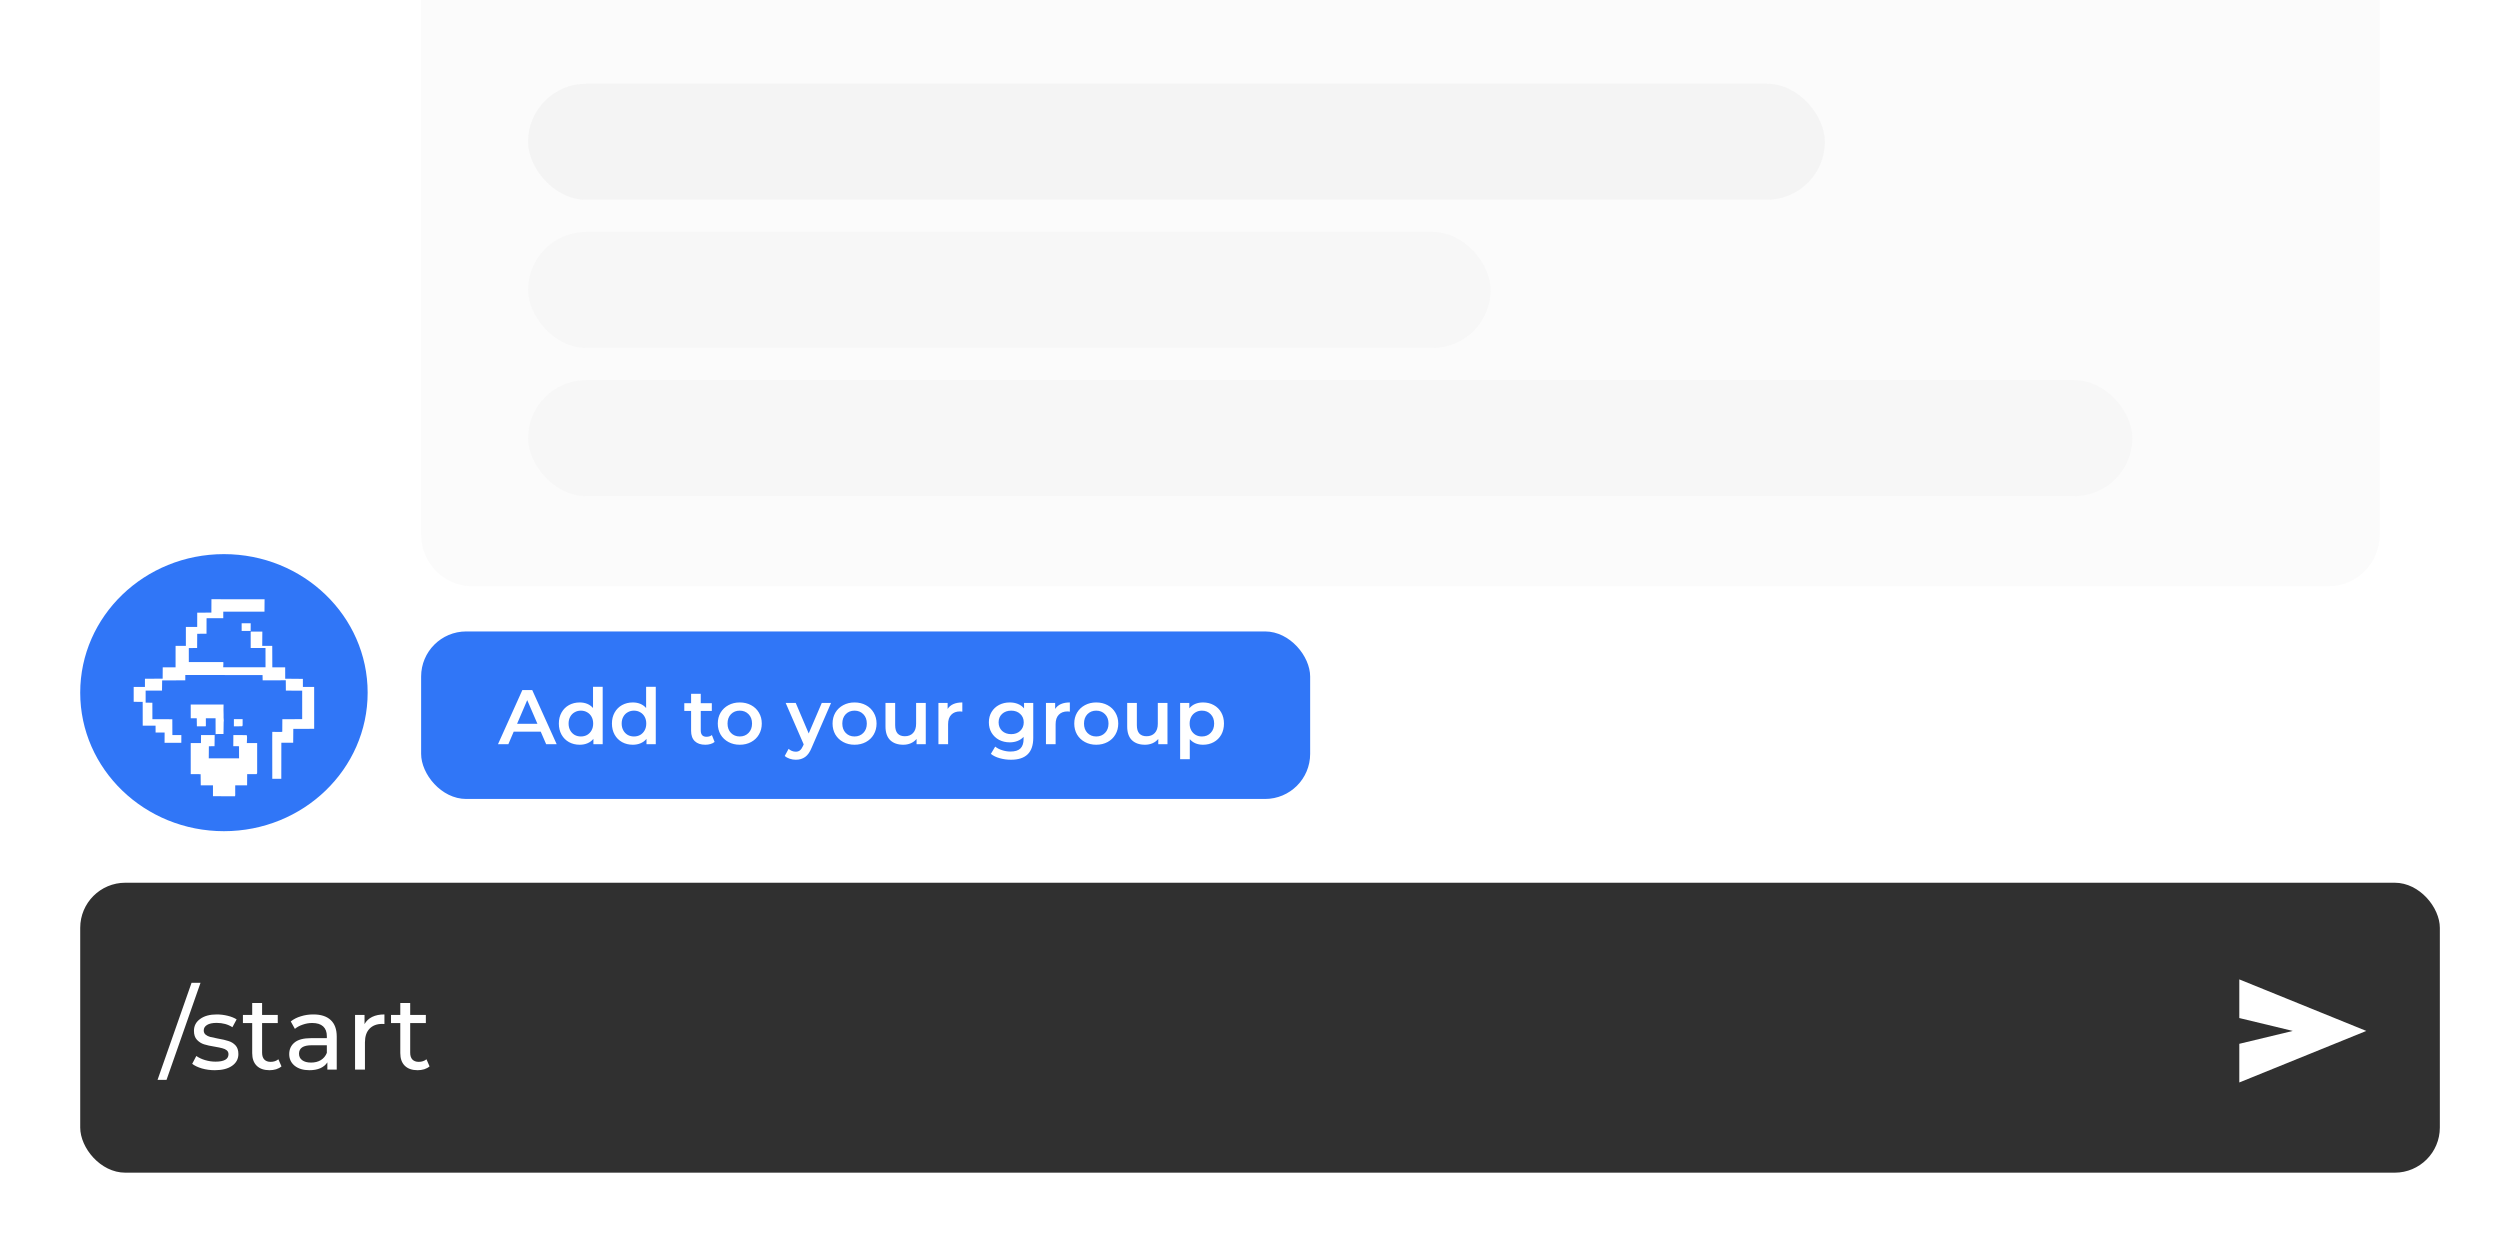 <svg width="388" height="193" viewBox="0 0 388 193" fill="none" xmlns="http://www.w3.org/2000/svg">
<g filter="url(#filter0_b_304_6432)">
<rect width="388" height="193" rx="10" fill="white" fill-opacity="0.05"/>
</g>
<rect x="12.449" y="137" width="366.214" height="45" rx="7" fill="#303030"/>
<mask id="mask0_304_6432" style="mask-type:alpha" maskUnits="userSpaceOnUse" x="344" y="148" width="26" height="25">
<rect x="344.428" y="148" width="24.898" height="24" fill="#D9D9D9"/>
</mask>
<g mask="url(#mask0_304_6432)">
<path d="M347.54 168V162L355.84 160L347.54 158V152L367.251 160L347.54 168Z" fill="white"/>
</g>
<path d="M29.73 152.528H31.122L25.842 167.6H24.45L29.73 152.528ZM33.333 166.096C32.64 166.096 31.973 166.005 31.333 165.824C30.693 165.632 30.192 165.392 29.829 165.104L30.469 163.888C30.843 164.155 31.296 164.368 31.829 164.528C32.363 164.688 32.901 164.768 33.445 164.768C34.789 164.768 35.461 164.384 35.461 163.616C35.461 163.36 35.371 163.157 35.189 163.008C35.008 162.859 34.779 162.752 34.501 162.688C34.235 162.613 33.851 162.533 33.349 162.448C32.667 162.341 32.107 162.219 31.669 162.08C31.243 161.941 30.875 161.707 30.565 161.376C30.256 161.045 30.101 160.581 30.101 159.984C30.101 159.216 30.421 158.603 31.061 158.144C31.701 157.675 32.56 157.44 33.637 157.44C34.203 157.44 34.768 157.509 35.333 157.648C35.899 157.787 36.363 157.973 36.725 158.208L36.069 159.424C35.376 158.976 34.56 158.752 33.621 158.752C32.971 158.752 32.475 158.859 32.133 159.072C31.792 159.285 31.621 159.568 31.621 159.92C31.621 160.197 31.717 160.416 31.909 160.576C32.101 160.736 32.336 160.853 32.613 160.928C32.901 161.003 33.301 161.088 33.813 161.184C34.496 161.301 35.045 161.429 35.461 161.568C35.888 161.696 36.251 161.92 36.549 162.24C36.848 162.56 36.997 163.008 36.997 163.584C36.997 164.352 36.667 164.965 36.005 165.424C35.355 165.872 34.464 166.096 33.333 166.096ZM43.685 165.504C43.461 165.696 43.184 165.845 42.853 165.952C42.522 166.048 42.181 166.096 41.829 166.096C40.975 166.096 40.314 165.867 39.845 165.408C39.376 164.949 39.141 164.293 39.141 163.44V158.784H37.701V157.52H39.141V155.664H40.677V157.52H43.109V158.784H40.677V163.376C40.677 163.835 40.789 164.187 41.013 164.432C41.248 164.677 41.578 164.8 42.005 164.8C42.474 164.8 42.874 164.667 43.205 164.4L43.685 165.504ZM48.63 157.44C49.803 157.44 50.699 157.728 51.318 158.304C51.947 158.88 52.262 159.739 52.262 160.88V166H50.806V164.88C50.55 165.275 50.182 165.579 49.702 165.792C49.233 165.995 48.672 166.096 48.022 166.096C47.072 166.096 46.31 165.867 45.734 165.408C45.169 164.949 44.886 164.347 44.886 163.6C44.886 162.853 45.158 162.256 45.702 161.808C46.246 161.349 47.11 161.12 48.294 161.12H50.726V160.816C50.726 160.155 50.534 159.648 50.15 159.296C49.766 158.944 49.2 158.768 48.454 158.768C47.953 158.768 47.462 158.853 46.982 159.024C46.502 159.184 46.096 159.403 45.766 159.68L45.126 158.528C45.563 158.176 46.086 157.909 46.694 157.728C47.302 157.536 47.947 157.44 48.63 157.44ZM48.278 164.912C48.864 164.912 49.371 164.784 49.798 164.528C50.224 164.261 50.534 163.888 50.726 163.408V162.224H48.358C47.056 162.224 46.406 162.661 46.406 163.536C46.406 163.963 46.571 164.299 46.902 164.544C47.233 164.789 47.691 164.912 48.278 164.912ZM56.576 158.944C56.843 158.453 57.238 158.08 57.76 157.824C58.283 157.568 58.918 157.44 59.664 157.44V158.928C59.579 158.917 59.462 158.912 59.312 158.912C58.48 158.912 57.824 159.163 57.344 159.664C56.875 160.155 56.64 160.859 56.64 161.776V166H55.104V157.52H56.576V158.944ZM66.669 165.504C66.445 165.696 66.168 165.845 65.837 165.952C65.507 166.048 65.165 166.096 64.813 166.096C63.96 166.096 63.299 165.867 62.829 165.408C62.36 164.949 62.125 164.293 62.125 163.44V158.784H60.685V157.52H62.125V155.664H63.661V157.52H66.093V158.784H63.661V163.376C63.661 163.835 63.773 164.187 63.997 164.432C64.232 164.677 64.563 164.8 64.989 164.8C65.459 164.8 65.859 164.667 66.189 164.4L66.669 165.504Z" fill="white"/>
<ellipse cx="34.754" cy="107.5" rx="22.305" ry="21.5" fill="#3076F7"/>
<path fill-rule="evenodd" clip-rule="evenodd" d="M41.063 93.006L32.817 93L32.806 95.078L30.609 95.084L30.605 97.297L28.848 97.3L28.847 100.241L27.251 100.237L27.248 103.565L25.255 103.569L25.244 105.331L22.497 105.338L22.493 106.608L20.748 106.615V108.922L22.145 108.93L22.15 112.625L24.144 112.627L24.147 113.691L25.549 113.691L25.54 115.281L28.14 115.282L28.145 114.084L26.754 114.08L26.743 111.627L23.653 111.615L23.647 109.063L22.603 109.053V107.186L25.143 107.185L25.164 105.6L28.756 105.588L28.758 104.764L40.748 104.766L40.765 105.589L44.355 105.581L44.366 107.183L46.899 107.192L46.898 111.613L43.82 111.617L43.808 113.563C43.71 113.608 43.581 113.603 43.462 113.598C43.428 113.596 43.394 113.595 43.362 113.595L42.258 113.588L42.251 114.536L42.258 120.868L43.658 120.871L43.665 115.273L45.502 115.276L45.521 113.118L48.759 113.114L48.757 106.615L47.01 106.609L47.006 105.361L44.263 105.336L44.26 103.569L42.264 103.568L42.252 100.237L40.697 100.239L40.714 98.028L38.907 98.019L38.908 100.574L41.206 100.571L41.209 103.564L34.641 103.557C34.644 103.489 34.649 103.419 34.653 103.349C34.666 103.149 34.68 102.944 34.658 102.752L29.305 102.749L29.303 100.576L30.594 100.573L30.607 98.362L32.051 98.357L32.057 95.95L34.651 95.942L34.651 94.927L41.047 94.926L41.063 93.006ZM37.502 96.728L38.908 96.728L38.901 97.924L37.505 97.916L37.502 96.728ZM36.301 111.608L37.655 111.613V112.586C37.642 112.634 37.616 112.662 37.586 112.697L37.586 112.697L37.586 112.697C37.579 112.704 37.573 112.711 37.566 112.718L36.299 112.728L36.301 111.608ZM34.686 113.921L34.712 112.084C34.752 111.957 34.733 111.763 34.717 111.59C34.71 111.514 34.704 111.442 34.702 111.382C34.699 111.229 34.701 111.078 34.703 110.927C34.705 110.67 34.708 110.414 34.687 110.15L34.698 109.349L29.598 109.346L29.604 111.478L30.536 111.476L30.556 112.727L31.95 112.721L31.949 111.476L33.456 111.477L33.462 113.922L34.686 113.921ZM31.201 114.082L33.317 114.085L33.295 115.809L32.416 115.819L32.401 117.692L37.103 117.689L37.098 115.817L36.206 115.808L36.218 114.08L38.29 114.091C38.368 114.275 38.342 114.71 38.322 115.039V115.039V115.039C38.315 115.152 38.309 115.253 38.308 115.327L39.911 115.329L39.91 119.863C39.91 119.882 39.91 119.899 39.91 119.915C39.911 120.016 39.911 120.043 39.822 120.144L38.361 120.149L38.349 121.886L36.505 121.889L36.505 123.082C36.505 123.116 36.507 123.154 36.508 123.195C36.514 123.325 36.52 123.477 36.474 123.576L33.052 123.575L33.051 121.886L31.159 121.881L31.137 120.152L29.602 120.143L29.6 115.329L31.191 115.326L31.201 114.082Z" fill="white"/>
<path opacity="0.1" d="M65.358 0H369.326V83C369.326 87.418 365.744 91 361.326 91H73.358C68.94 91 65.358 87.418 65.358 83V0Z" fill="#D9D9D9"/>
<rect x="65.358" y="98" width="137.979" height="26" rx="7" fill="#3076F7"/>
<path d="M83.924 113.556H79.724L78.896 115.5H77.288L81.068 107.1H82.604L86.396 115.5H84.764L83.924 113.556ZM83.408 112.332L81.824 108.66L80.252 112.332H83.408ZM93.537 106.596V115.5H92.097V114.672C91.849 114.976 91.541 115.204 91.173 115.356C90.813 115.508 90.413 115.584 89.973 115.584C89.357 115.584 88.801 115.448 88.305 115.176C87.817 114.904 87.433 114.52 87.153 114.024C86.873 113.52 86.733 112.944 86.733 112.296C86.733 111.648 86.873 111.076 87.153 110.58C87.433 110.084 87.817 109.7 88.305 109.428C88.801 109.156 89.357 109.02 89.973 109.02C90.397 109.02 90.785 109.092 91.137 109.236C91.489 109.38 91.789 109.596 92.037 109.884V106.596H93.537ZM90.153 114.3C90.513 114.3 90.837 114.22 91.125 114.06C91.413 113.892 91.641 113.656 91.809 113.352C91.977 113.048 92.061 112.696 92.061 112.296C92.061 111.896 91.977 111.544 91.809 111.24C91.641 110.936 91.413 110.704 91.125 110.544C90.837 110.376 90.513 110.292 90.153 110.292C89.793 110.292 89.469 110.376 89.181 110.544C88.893 110.704 88.665 110.936 88.497 111.24C88.329 111.544 88.245 111.896 88.245 112.296C88.245 112.696 88.329 113.048 88.497 113.352C88.665 113.656 88.893 113.892 89.181 114.06C89.469 114.22 89.793 114.3 90.153 114.3ZM101.776 106.596V115.5H100.336V114.672C100.088 114.976 99.78 115.204 99.412 115.356C99.052 115.508 98.652 115.584 98.212 115.584C97.596 115.584 97.04 115.448 96.544 115.176C96.056 114.904 95.672 114.52 95.392 114.024C95.112 113.52 94.972 112.944 94.972 112.296C94.972 111.648 95.112 111.076 95.392 110.58C95.672 110.084 96.056 109.7 96.544 109.428C97.04 109.156 97.596 109.02 98.212 109.02C98.636 109.02 99.024 109.092 99.376 109.236C99.728 109.38 100.028 109.596 100.276 109.884V106.596H101.776ZM98.392 114.3C98.752 114.3 99.076 114.22 99.364 114.06C99.652 113.892 99.88 113.656 100.048 113.352C100.216 113.048 100.3 112.696 100.3 112.296C100.3 111.896 100.216 111.544 100.048 111.24C99.88 110.936 99.652 110.704 99.364 110.544C99.076 110.376 98.752 110.292 98.392 110.292C98.032 110.292 97.708 110.376 97.42 110.544C97.132 110.704 96.904 110.936 96.736 111.24C96.568 111.544 96.484 111.896 96.484 112.296C96.484 112.696 96.568 113.048 96.736 113.352C96.904 113.656 97.132 113.892 97.42 114.06C97.708 114.22 98.032 114.3 98.392 114.3ZM110.906 115.152C110.73 115.296 110.514 115.404 110.258 115.476C110.01 115.548 109.746 115.584 109.466 115.584C108.762 115.584 108.218 115.4 107.834 115.032C107.45 114.664 107.258 114.128 107.258 113.424V110.34H106.202V109.14H107.258V107.676H108.758V109.14H110.474V110.34H108.758V113.388C108.758 113.7 108.834 113.94 108.986 114.108C109.138 114.268 109.358 114.348 109.646 114.348C109.982 114.348 110.262 114.26 110.486 114.084L110.906 115.152ZM114.809 115.584C114.161 115.584 113.577 115.444 113.057 115.164C112.537 114.884 112.129 114.496 111.833 114C111.545 113.496 111.401 112.928 111.401 112.296C111.401 111.664 111.545 111.1 111.833 110.604C112.129 110.108 112.537 109.72 113.057 109.44C113.577 109.16 114.161 109.02 114.809 109.02C115.465 109.02 116.053 109.16 116.573 109.44C117.093 109.72 117.497 110.108 117.785 110.604C118.081 111.1 118.229 111.664 118.229 112.296C118.229 112.928 118.081 113.496 117.785 114C117.497 114.496 117.093 114.884 116.573 115.164C116.053 115.444 115.465 115.584 114.809 115.584ZM114.809 114.3C115.361 114.3 115.817 114.116 116.177 113.748C116.537 113.38 116.717 112.896 116.717 112.296C116.717 111.696 116.537 111.212 116.177 110.844C115.817 110.476 115.361 110.292 114.809 110.292C114.257 110.292 113.801 110.476 113.441 110.844C113.089 111.212 112.913 111.696 112.913 112.296C112.913 112.896 113.089 113.38 113.441 113.748C113.801 114.116 114.257 114.3 114.809 114.3ZM128.98 109.092L125.98 116.016C125.7 116.712 125.36 117.2 124.96 117.48C124.56 117.768 124.076 117.912 123.508 117.912C123.188 117.912 122.872 117.86 122.56 117.756C122.248 117.652 121.992 117.508 121.792 117.324L122.392 116.22C122.536 116.356 122.704 116.464 122.896 116.544C123.096 116.624 123.296 116.664 123.496 116.664C123.76 116.664 123.976 116.596 124.144 116.46C124.32 116.324 124.48 116.096 124.624 115.776L124.732 115.524L121.936 109.092H123.496L125.512 113.832L127.54 109.092H128.98ZM132.622 115.584C131.974 115.584 131.39 115.444 130.87 115.164C130.35 114.884 129.942 114.496 129.646 114C129.358 113.496 129.214 112.928 129.214 112.296C129.214 111.664 129.358 111.1 129.646 110.604C129.942 110.108 130.35 109.72 130.87 109.44C131.39 109.16 131.974 109.02 132.622 109.02C133.278 109.02 133.866 109.16 134.386 109.44C134.906 109.72 135.31 110.108 135.598 110.604C135.894 111.1 136.042 111.664 136.042 112.296C136.042 112.928 135.894 113.496 135.598 114C135.31 114.496 134.906 114.884 134.386 115.164C133.866 115.444 133.278 115.584 132.622 115.584ZM132.622 114.3C133.174 114.3 133.63 114.116 133.99 113.748C134.35 113.38 134.53 112.896 134.53 112.296C134.53 111.696 134.35 111.212 133.99 110.844C133.63 110.476 133.174 110.292 132.622 110.292C132.07 110.292 131.614 110.476 131.254 110.844C130.902 111.212 130.726 111.696 130.726 112.296C130.726 112.896 130.902 113.38 131.254 113.748C131.614 114.116 132.07 114.3 132.622 114.3ZM143.68 109.092V115.5H142.252V114.684C142.012 114.972 141.712 115.196 141.352 115.356C140.992 115.508 140.604 115.584 140.188 115.584C139.332 115.584 138.656 115.348 138.16 114.876C137.672 114.396 137.428 113.688 137.428 112.752V109.092H138.928V112.548C138.928 113.124 139.056 113.556 139.312 113.844C139.576 114.124 139.948 114.264 140.428 114.264C140.964 114.264 141.388 114.1 141.7 113.772C142.02 113.436 142.18 112.956 142.18 112.332V109.092H143.68ZM147.072 110.028C147.504 109.356 148.264 109.02 149.352 109.02V110.448C149.224 110.424 149.108 110.412 149.004 110.412C148.42 110.412 147.964 110.584 147.636 110.928C147.308 111.264 147.144 111.752 147.144 112.392V115.5H145.644V109.092H147.072V110.028ZM160.36 109.092V114.528C160.36 116.784 159.208 117.912 156.904 117.912C156.288 117.912 155.704 117.832 155.152 117.672C154.6 117.52 154.144 117.296 153.784 117L154.456 115.872C154.736 116.104 155.088 116.288 155.512 116.424C155.944 116.568 156.38 116.64 156.82 116.64C157.524 116.64 158.04 116.48 158.368 116.16C158.696 115.84 158.86 115.352 158.86 114.696V114.36C158.604 114.64 158.292 114.852 157.924 114.996C157.556 115.14 157.152 115.212 156.712 115.212C156.104 115.212 155.552 115.084 155.056 114.828C154.568 114.564 154.18 114.196 153.892 113.724C153.612 113.252 153.472 112.712 153.472 112.104C153.472 111.496 153.612 110.96 153.892 110.496C154.18 110.024 154.568 109.66 155.056 109.404C155.552 109.148 156.104 109.02 156.712 109.02C157.176 109.02 157.596 109.096 157.972 109.248C158.356 109.4 158.676 109.632 158.932 109.944V109.092H160.36ZM156.94 113.94C157.508 113.94 157.972 113.772 158.332 113.436C158.7 113.092 158.884 112.648 158.884 112.104C158.884 111.568 158.7 111.132 158.332 110.796C157.972 110.46 157.508 110.292 156.94 110.292C156.364 110.292 155.892 110.46 155.524 110.796C155.164 111.132 154.984 111.568 154.984 112.104C154.984 112.648 155.164 113.092 155.524 113.436C155.892 113.772 156.364 113.94 156.94 113.94ZM163.76 110.028C164.192 109.356 164.952 109.02 166.04 109.02V110.448C165.912 110.424 165.796 110.412 165.692 110.412C165.108 110.412 164.652 110.584 164.324 110.928C163.996 111.264 163.832 111.752 163.832 112.392V115.5H162.332V109.092H163.76V110.028ZM170.133 115.584C169.485 115.584 168.901 115.444 168.381 115.164C167.861 114.884 167.453 114.496 167.157 114C166.869 113.496 166.725 112.928 166.725 112.296C166.725 111.664 166.869 111.1 167.157 110.604C167.453 110.108 167.861 109.72 168.381 109.44C168.901 109.16 169.485 109.02 170.133 109.02C170.789 109.02 171.377 109.16 171.897 109.44C172.417 109.72 172.821 110.108 173.109 110.604C173.405 111.1 173.553 111.664 173.553 112.296C173.553 112.928 173.405 113.496 173.109 114C172.821 114.496 172.417 114.884 171.897 115.164C171.377 115.444 170.789 115.584 170.133 115.584ZM170.133 114.3C170.685 114.3 171.141 114.116 171.501 113.748C171.861 113.38 172.041 112.896 172.041 112.296C172.041 111.696 171.861 111.212 171.501 110.844C171.141 110.476 170.685 110.292 170.133 110.292C169.581 110.292 169.125 110.476 168.765 110.844C168.413 111.212 168.237 111.696 168.237 112.296C168.237 112.896 168.413 113.38 168.765 113.748C169.125 114.116 169.581 114.3 170.133 114.3ZM181.192 109.092V115.5H179.764V114.684C179.524 114.972 179.224 115.196 178.864 115.356C178.504 115.508 178.116 115.584 177.7 115.584C176.844 115.584 176.168 115.348 175.672 114.876C175.184 114.396 174.94 113.688 174.94 112.752V109.092H176.44V112.548C176.44 113.124 176.568 113.556 176.824 113.844C177.088 114.124 177.46 114.264 177.94 114.264C178.476 114.264 178.9 114.1 179.212 113.772C179.532 113.436 179.692 112.956 179.692 112.332V109.092H181.192ZM186.708 109.02C187.332 109.02 187.888 109.156 188.376 109.428C188.872 109.7 189.26 110.084 189.54 110.58C189.82 111.076 189.96 111.648 189.96 112.296C189.96 112.944 189.82 113.52 189.54 114.024C189.26 114.52 188.872 114.904 188.376 115.176C187.888 115.448 187.332 115.584 186.708 115.584C185.844 115.584 185.16 115.296 184.656 114.72V117.828H183.156V109.092H184.584V109.932C184.832 109.628 185.136 109.4 185.496 109.248C185.864 109.096 186.268 109.02 186.708 109.02ZM186.54 114.3C187.092 114.3 187.544 114.116 187.896 113.748C188.256 113.38 188.436 112.896 188.436 112.296C188.436 111.696 188.256 111.212 187.896 110.844C187.544 110.476 187.092 110.292 186.54 110.292C186.18 110.292 185.856 110.376 185.568 110.544C185.28 110.704 185.052 110.936 184.884 111.24C184.716 111.544 184.632 111.896 184.632 112.296C184.632 112.696 184.716 113.048 184.884 113.352C185.052 113.656 185.28 113.892 185.568 114.06C185.856 114.22 186.18 114.3 186.54 114.3Z" fill="white"/>
<rect opacity="0.1" x="81.957" y="59" width="248.984" height="18" rx="9" fill="#D9D9D9"/>
<rect opacity="0.1" x="81.957" y="36" width="149.39" height="18" rx="9" fill="#D9D9D9"/>
<rect opacity="0.2" x="81.957" y="13" width="201.262" height="18" rx="9" fill="#D9D9D9"/>
<defs>
<filter id="filter0_b_304_6432" x="-94" y="-94" width="576" height="381" filterUnits="userSpaceOnUse" color-interpolation-filters="sRGB">
<feFlood flood-opacity="0" result="BackgroundImageFix"/>
<feGaussianBlur in="BackgroundImageFix" stdDeviation="47"/>
<feComposite in2="SourceAlpha" operator="in" result="effect1_backgroundBlur_304_6432"/>
<feBlend mode="normal" in="SourceGraphic" in2="effect1_backgroundBlur_304_6432" result="shape"/>
</filter>
</defs>
</svg>
